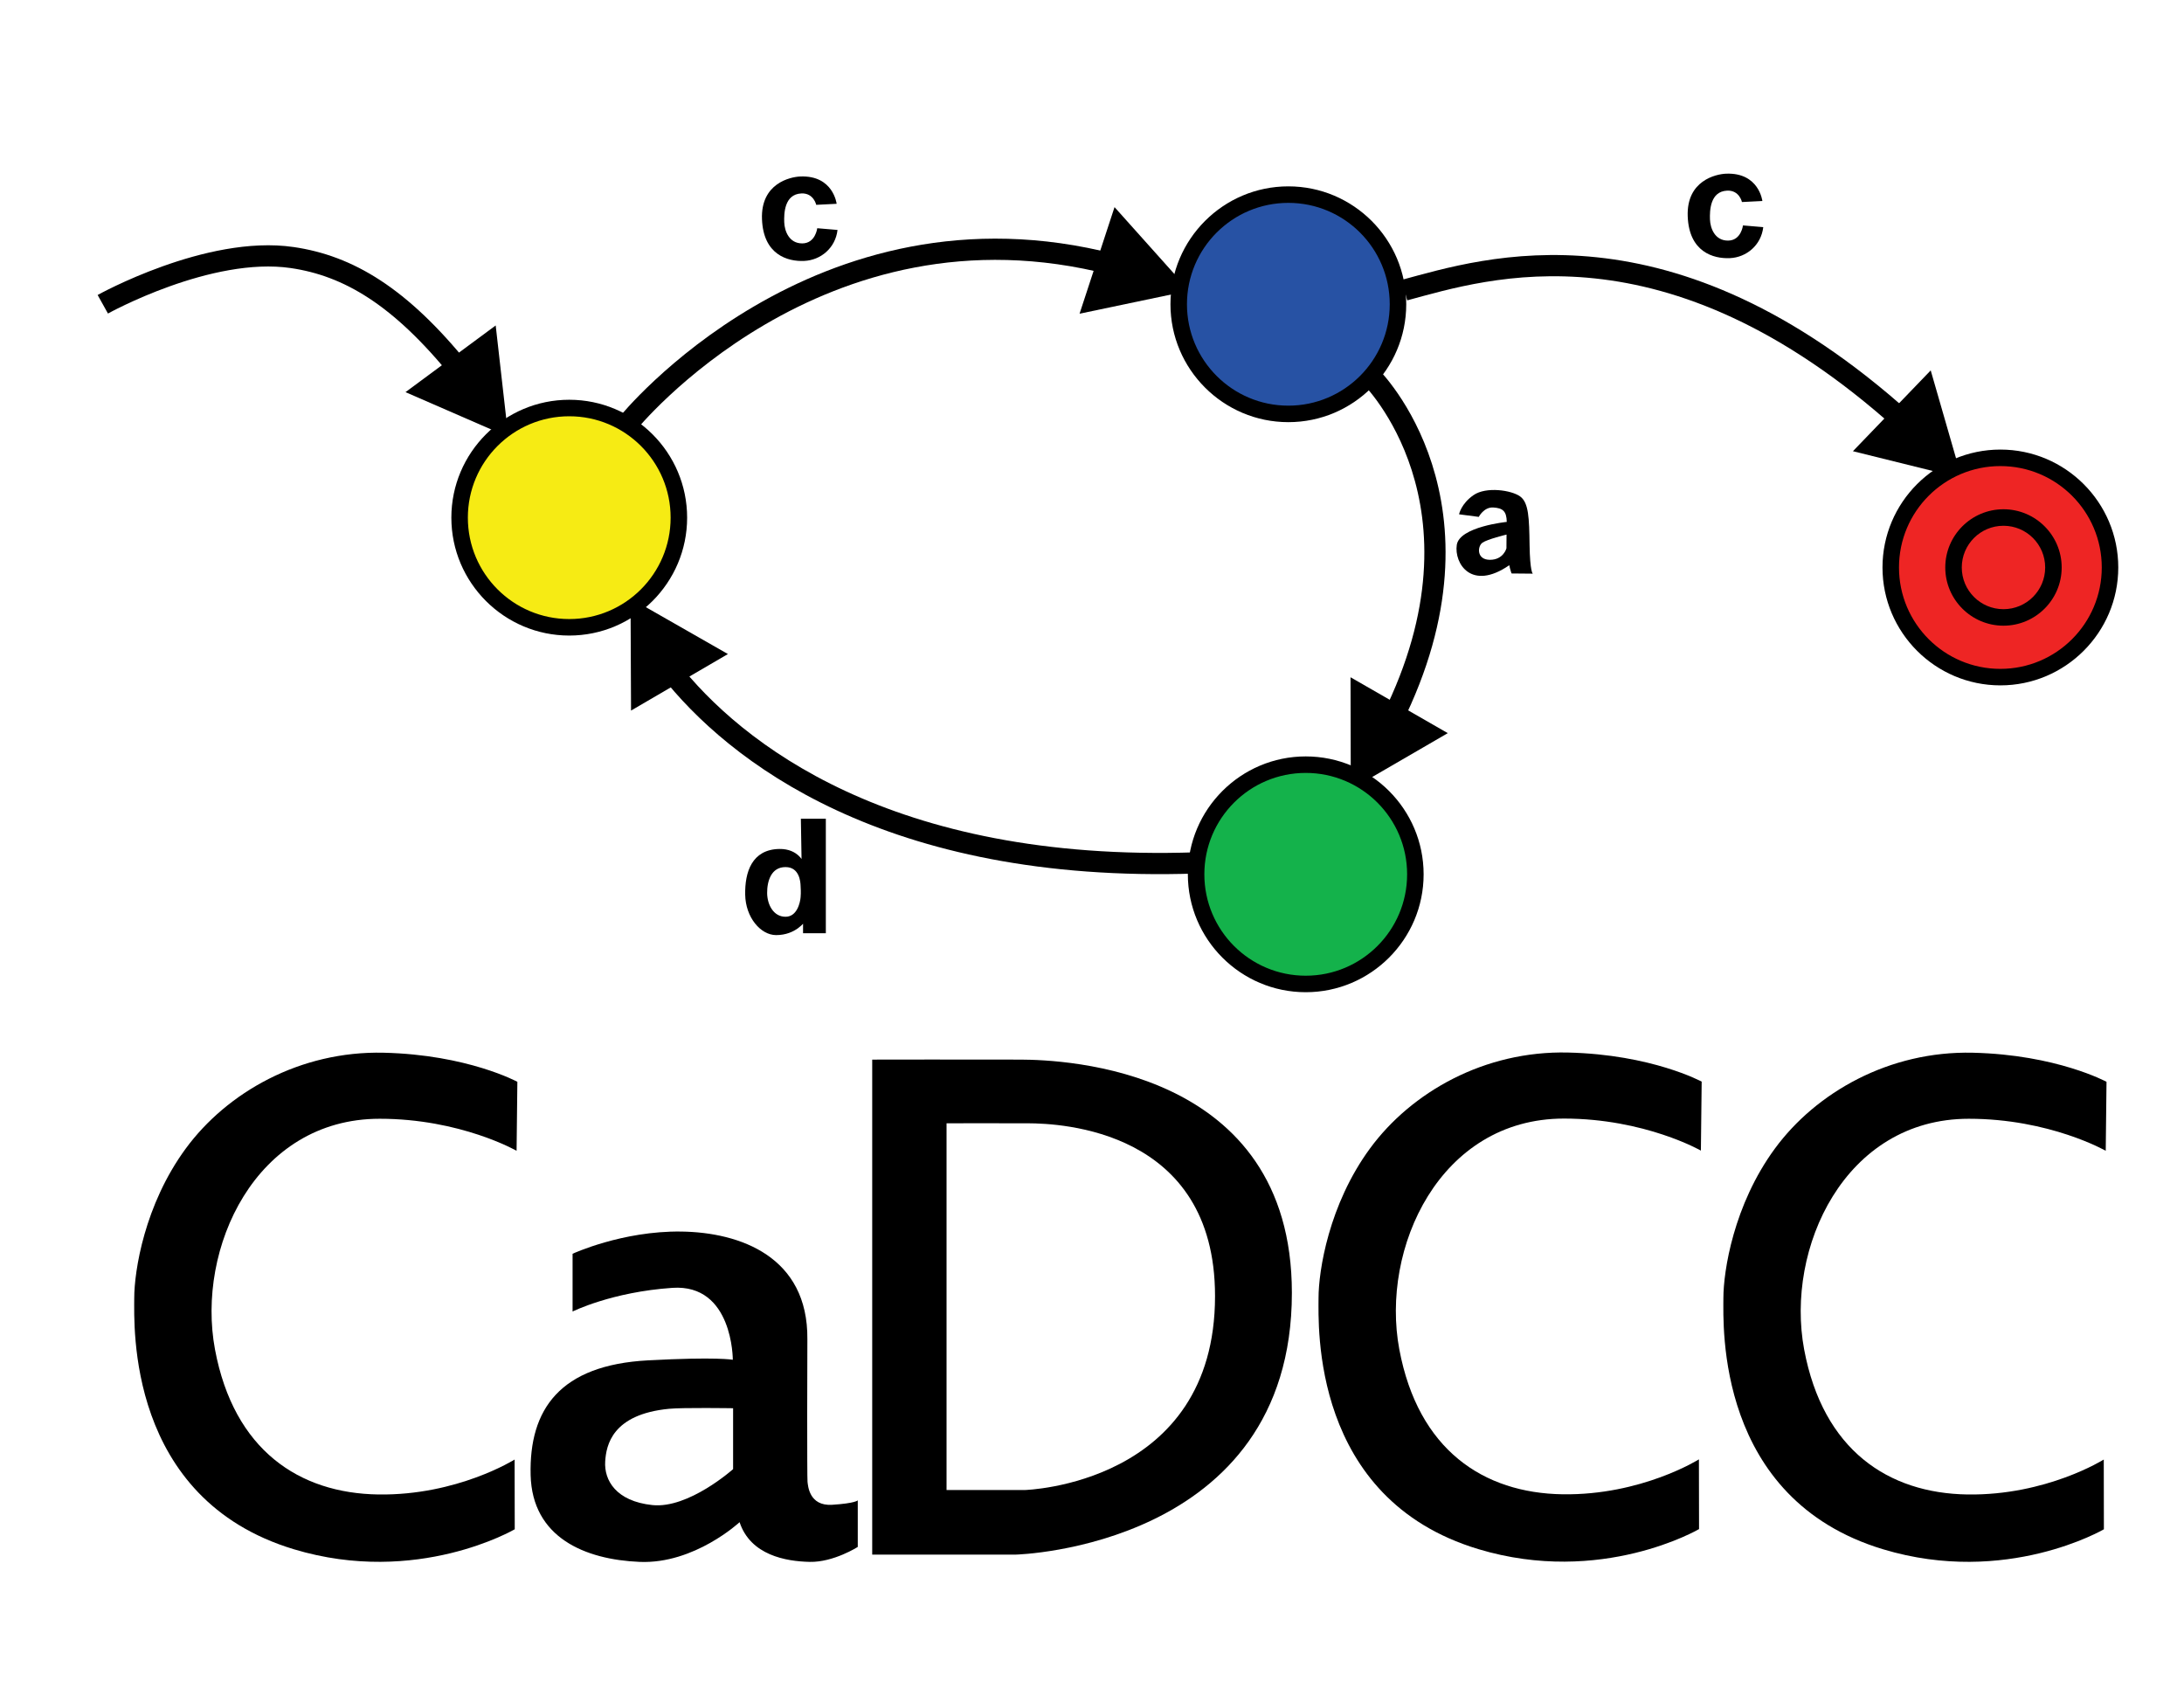 <?xml version="1.0" encoding="utf-8"?>
<!-- Generator: Adobe Illustrator 16.0.0, SVG Export Plug-In . SVG Version: 6.00 Build 0)  -->
<!DOCTYPE svg PUBLIC "-//W3C//DTD SVG 1.1//EN" "http://www.w3.org/Graphics/SVG/1.1/DTD/svg11.dtd">
<svg version="1.1" id="Layer_1" xmlns="http://www.w3.org/2000/svg" xmlns:xlink="http://www.w3.org/1999/xlink" x="0px" y="0px" width="792px" height="612px"
	 viewBox="0 0 792 612" enable-background="new 0 0 792 612" xml:space="preserve">
	<path d="M187.333,417.268l0.284-25.012c0,0-18.097-9.832-48.45-10.545s-56.857,14.393-71.82,34.77S48.68,460.871,48.68,470.705
		c0,9.832-2.788,72.756,57.927,91.057c44.673,13.469,80.058-7.258,80.058-7.258l-0.047-25.285c0,0-20.802,13.092-49.445,12.666
		c-28.643-0.428-52.369-16.031-59.209-52.584c-6.84-36.551,14.604-83.646,59.708-83.646
		C167.027,405.654,187.333,417.268,187.333,417.268z"/>
	<path d="M207.639,475.549v-20.945c0,0,18.026-8.338,39.401-8.053s46.027,9.113,45.742,39.041
		c-0.052,5.416-0.125,50.451,0.055,51.695c0.18,1.246,0.48,8.871,8.923,8.338c8.443-0.535,9.298-1.604,9.298-1.604v16.885
		c0,0-8.764,5.602-17.42,5.42s-21.482-2.426-25.437-14.396c0,0-16.352,15.229-36.231,14.4c-19.878-0.826-38.985-8.844-39.543-31.5
		c-0.588-23.887,10.693-39.867,42.536-41.574c24.902-1.336,30.78-0.215,30.78-0.215s0.107-27.572-21.909-26.076
		C221.817,468.461,207.639,475.549,207.639,475.549z M242.644,510.818c-20.72,1.994-22.814,13.277-23.178,19.096
		c-0.428,6.84,3.954,14.428,17.1,15.816c13.146,1.391,29.284-13.037,29.284-13.037v-22.076
		C265.85,510.617,247.649,510.334,242.644,510.818z"/>
	<path d="M370.16,384.207c15.39,0.072,98.324,2.922,98.324,84.574c0,92.34-100.034,94.904-100.034,94.904h-52.155V384.207
		C316.295,384.207,354.77,384.137,370.16,384.207z M343.254,407.301v132.971h28.38c0,0,68.983-1.9,68.983-70.313
		c0-60.494-56.315-62.605-67.716-62.658C361.5,407.248,343.254,407.301,343.254,407.301z"/>
	<path d="M616.806,417.199l0.284-25.01c0,0-18.097-9.834-48.45-10.547c-30.353-0.713-56.857,14.393-71.819,34.77
		c-14.962,20.379-18.668,44.393-18.668,54.225s-2.788,72.754,57.927,91.057c44.674,13.469,80.059-7.256,80.059-7.256l-0.048-25.287
		c0,0-20.802,13.092-49.444,12.666c-28.643-0.43-52.368-16.031-59.209-52.584c-6.84-36.551,14.605-83.646,59.707-83.646
		C596.499,405.586,616.806,417.199,616.806,417.199z"/>
	<path d="M763.618,417.268l0.284-25.01c0,0-18.099-9.834-48.45-10.547c-30.353-0.713-56.857,14.393-71.82,34.77
		s-18.667,44.391-18.667,54.225c0,9.832-2.788,72.756,57.927,91.057c44.674,13.469,80.057-7.256,80.057-7.256l-0.046-25.287
		c0,0-20.802,13.092-49.444,12.666c-28.643-0.428-52.369-16.031-59.209-52.584c-6.84-36.551,14.604-83.645,59.707-83.645
		C743.312,405.656,763.618,417.268,763.618,417.268z"/>
	<path fill="none" stroke="#000000" stroke-width="7.695" stroke-miterlimit="10" d="M37.28,110.323
		c0,0,38.364-21.365,68.686-16.936c20.295,2.964,39.131,13.989,61.178,41.344"/>
		<polygon points="147.051,142.188 184.34,158.417 179.755,118.008"/>
	<path fill="none" stroke="#000000" stroke-width="7.695" stroke-miterlimit="10" d="M242.787,242.611
		c23.38,29.835,79.073,74.051,190.928,70.275"/>
		<polygon points="228.839,257.649 228.656,216.982 263.969,237.152"/>
	<path fill="none" stroke="#000000" stroke-width="7.695" stroke-miterlimit="10" d="M227.66,153.573
		c0,0,68.906-85.406,175.936-57.647"/>
		<polygon points="391.489,113.747 431.292,105.406 404.172,75.103"/>
	<path fill="none" stroke="#000000" stroke-width="7.695" stroke-miterlimit="10" d="M509.312,105.193
		c29.491-7.917,95.367-29.49,181.163,47.729"/>
		<polygon points="671.938,163.604 711.413,173.379 700.146,134.304"/>
	<path fill="none" stroke="#000000" stroke-width="7.695" stroke-miterlimit="10" d="M497.128,136.614
		c0,0,46.771,45.862,7.616,124.435"/>
	<polygon points="489.756,245.572 489.844,286.239 525.021,265.834"/>
	<path fill="#F6EB14" d="M206.428,227.458c-21.922,0-39.758-17.835-39.758-39.758s17.835-39.758,39.758-39.758
		s39.757,17.835,39.757,39.758S228.35,227.458,206.428,227.458z"/>
	<path d="M206.428,150.935c20.304,0,36.765,16.46,36.765,36.765c0,20.304-16.46,36.765-36.765,36.765
		c-20.305,0-36.765-16.461-36.765-36.765C169.663,167.396,186.123,150.935,206.428,150.935 M206.428,144.95
		c-23.572,0-42.75,19.178-42.75,42.75s19.178,42.75,42.75,42.75s42.75-19.178,42.75-42.75S230,144.95,206.428,144.95L206.428,144.95
		z"/>
	<path fill="#2752A4" d="M467.203,150.08c-21.923,0-39.758-17.835-39.758-39.757s17.835-39.757,39.758-39.757
		c21.922,0,39.757,17.835,39.757,39.757S489.125,150.08,467.203,150.08z"/>
	<path d="M467.203,73.558c20.304,0,36.765,16.46,36.765,36.765s-16.461,36.765-36.765,36.765c-20.306,0-36.766-16.46-36.766-36.765
		S446.897,73.558,467.203,73.558 M467.203,67.573c-23.573,0-42.751,19.177-42.751,42.75s19.178,42.75,42.751,42.75
		c23.572,0,42.75-19.177,42.75-42.75S490.775,67.573,467.203,67.573L467.203,67.573z"/>
	<path fill="#14B24B" d="M473.509,356.775c-21.923,0-39.758-17.834-39.758-39.756c0-21.923,17.835-39.758,39.758-39.758
		c21.922,0,39.756,17.835,39.756,39.758C513.265,338.941,495.431,356.775,473.509,356.775z"/>
	<path d="M473.509,280.254c20.305,0,36.764,16.46,36.764,36.766c0,20.303-16.459,36.764-36.764,36.764s-36.766-16.461-36.766-36.764
		C436.743,296.714,453.204,280.254,473.509,280.254 M473.509,274.269c-23.572,0-42.751,19.178-42.751,42.75
		c0,23.572,19.179,42.75,42.751,42.75c23.571,0,42.749-19.178,42.749-42.75C516.258,293.447,497.08,274.269,473.509,274.269
		L473.509,274.269z"/>
	<path fill="#EE2524" d="M725.413,245.52c-21.923,0-39.758-17.835-39.758-39.758s17.835-39.758,39.758-39.758
		s39.758,17.835,39.758,39.758S747.336,245.52,725.413,245.52z"/>
	<path d="M725.413,168.997c20.304,0,36.766,16.46,36.766,36.765c0,20.304-16.462,36.765-36.766,36.765
		c-20.305,0-36.766-16.461-36.766-36.765C688.647,185.458,705.108,168.997,725.413,168.997 M725.413,163.012
		c-23.572,0-42.751,19.178-42.751,42.75s19.179,42.75,42.751,42.75s42.751-19.178,42.751-42.75S748.985,163.012,725.413,163.012
		L725.413,163.012z"/>
	<path fill="#EE2524" d="M726.534,223.877c-9.988,0-18.113-8.126-18.113-18.115s8.125-18.116,18.113-18.116
		c9.989,0,18.115,8.127,18.115,18.116S736.523,223.877,726.534,223.877z"/>
	<path d="M726.534,190.639c8.352,0,15.123,6.771,15.123,15.123c0,8.352-6.771,15.123-15.123,15.123s-15.121-6.771-15.121-15.123
		C711.413,197.41,718.183,190.639,726.534,190.639 M726.534,184.654c-11.638,0-21.106,9.469-21.106,21.108
		c0,11.639,9.469,21.107,21.106,21.107c11.639,0,21.108-9.469,21.108-21.107C747.643,194.123,738.173,184.654,726.534,184.654
		L726.534,184.654z"/>
	<path d="M295.989,74.27l7.41-0.374c0,0-1.211-10.385-13.181-9.904c-3.688,0.148-14.401,2.512-13.894,15.497
		c0.503,12.869,9.245,15.39,15.283,15.123c6.039-0.268,11.36-4.718,12.108-11.237l-7.352-0.626c0,0-0.642,5.504-5.451,5.504
		c-4.81,0-6.413-4.569-6.52-7.668c-0.106-3.1,0.001-10.152,6.199-10.447C295.08,69.924,295.989,74.27,295.989,74.27z"/>
	<path stroke="#000000" stroke-width="0.855" stroke-miterlimit="10" d="M291.126,313.113l-0.267-15.83h8.193v40.681h-7.409v-4.203
		c0,0-3.209,4.871-10.191,4.871c-5.342,0-10.65-6.189-10.792-14.24c-0.142-8.051,2.351-15.984,11.97-16.137
		C289.327,308.148,291.126,313.113,291.126,313.113z M290.74,320.973c-0.042-1.068-0.349-7-5.886-7s-7.141,5.396-7.087,9.887
		c0.053,4.488,2.524,8.977,7.087,8.977c4.562,0,5.727-5.457,5.898-7.428C290.93,323.359,290.781,322.039,290.74,320.973z"/>
	<path d="M534.392,179.506c4.561-3.135,13.732-1.781,16.868,0.499s3.276,7.891,3.42,17.581c0.144,9.69,1.157,10.42,1.157,10.42
		l-7.693-0.071c0,0-0.428-1.211-0.57-1.852c-0.143-0.642-0.251-1.141-0.251-1.141c-13.804,9.53-20.037-0.73-19.04-7.356
		c0.996-6.626,18.126-8.346,18.126-8.346c-0.07-3.919-1.454-5.013-4.874-5.227c-3.42-0.214-5.277,3.407-5.277,3.407l-7.146-0.936
		C529.11,186.484,529.832,182.642,534.392,179.506z M537.579,196.785c-1.816,1.283-2.19,6.199,2.727,6.199
		c4.916,0,5.984-4.168,5.984-4.168l0.037-4.98C546.327,193.835,539.396,195.502,537.579,196.785z"/>
	<path d="M631.696,73.255l7.409-0.374c0,0-1.21-10.385-13.181-9.904c-3.686,0.148-14.4,2.512-13.895,15.497
		c0.504,12.869,9.246,15.39,15.285,15.123c6.037-0.268,11.359-4.718,12.106-11.237l-7.353-0.626c0,0-0.641,5.504-5.449,5.504
		c-4.81,0-6.412-4.569-6.52-7.668c-0.107-3.1,0.002-10.152,6.199-10.447C630.788,68.909,631.696,73.255,631.696,73.255z"/>
</svg>

